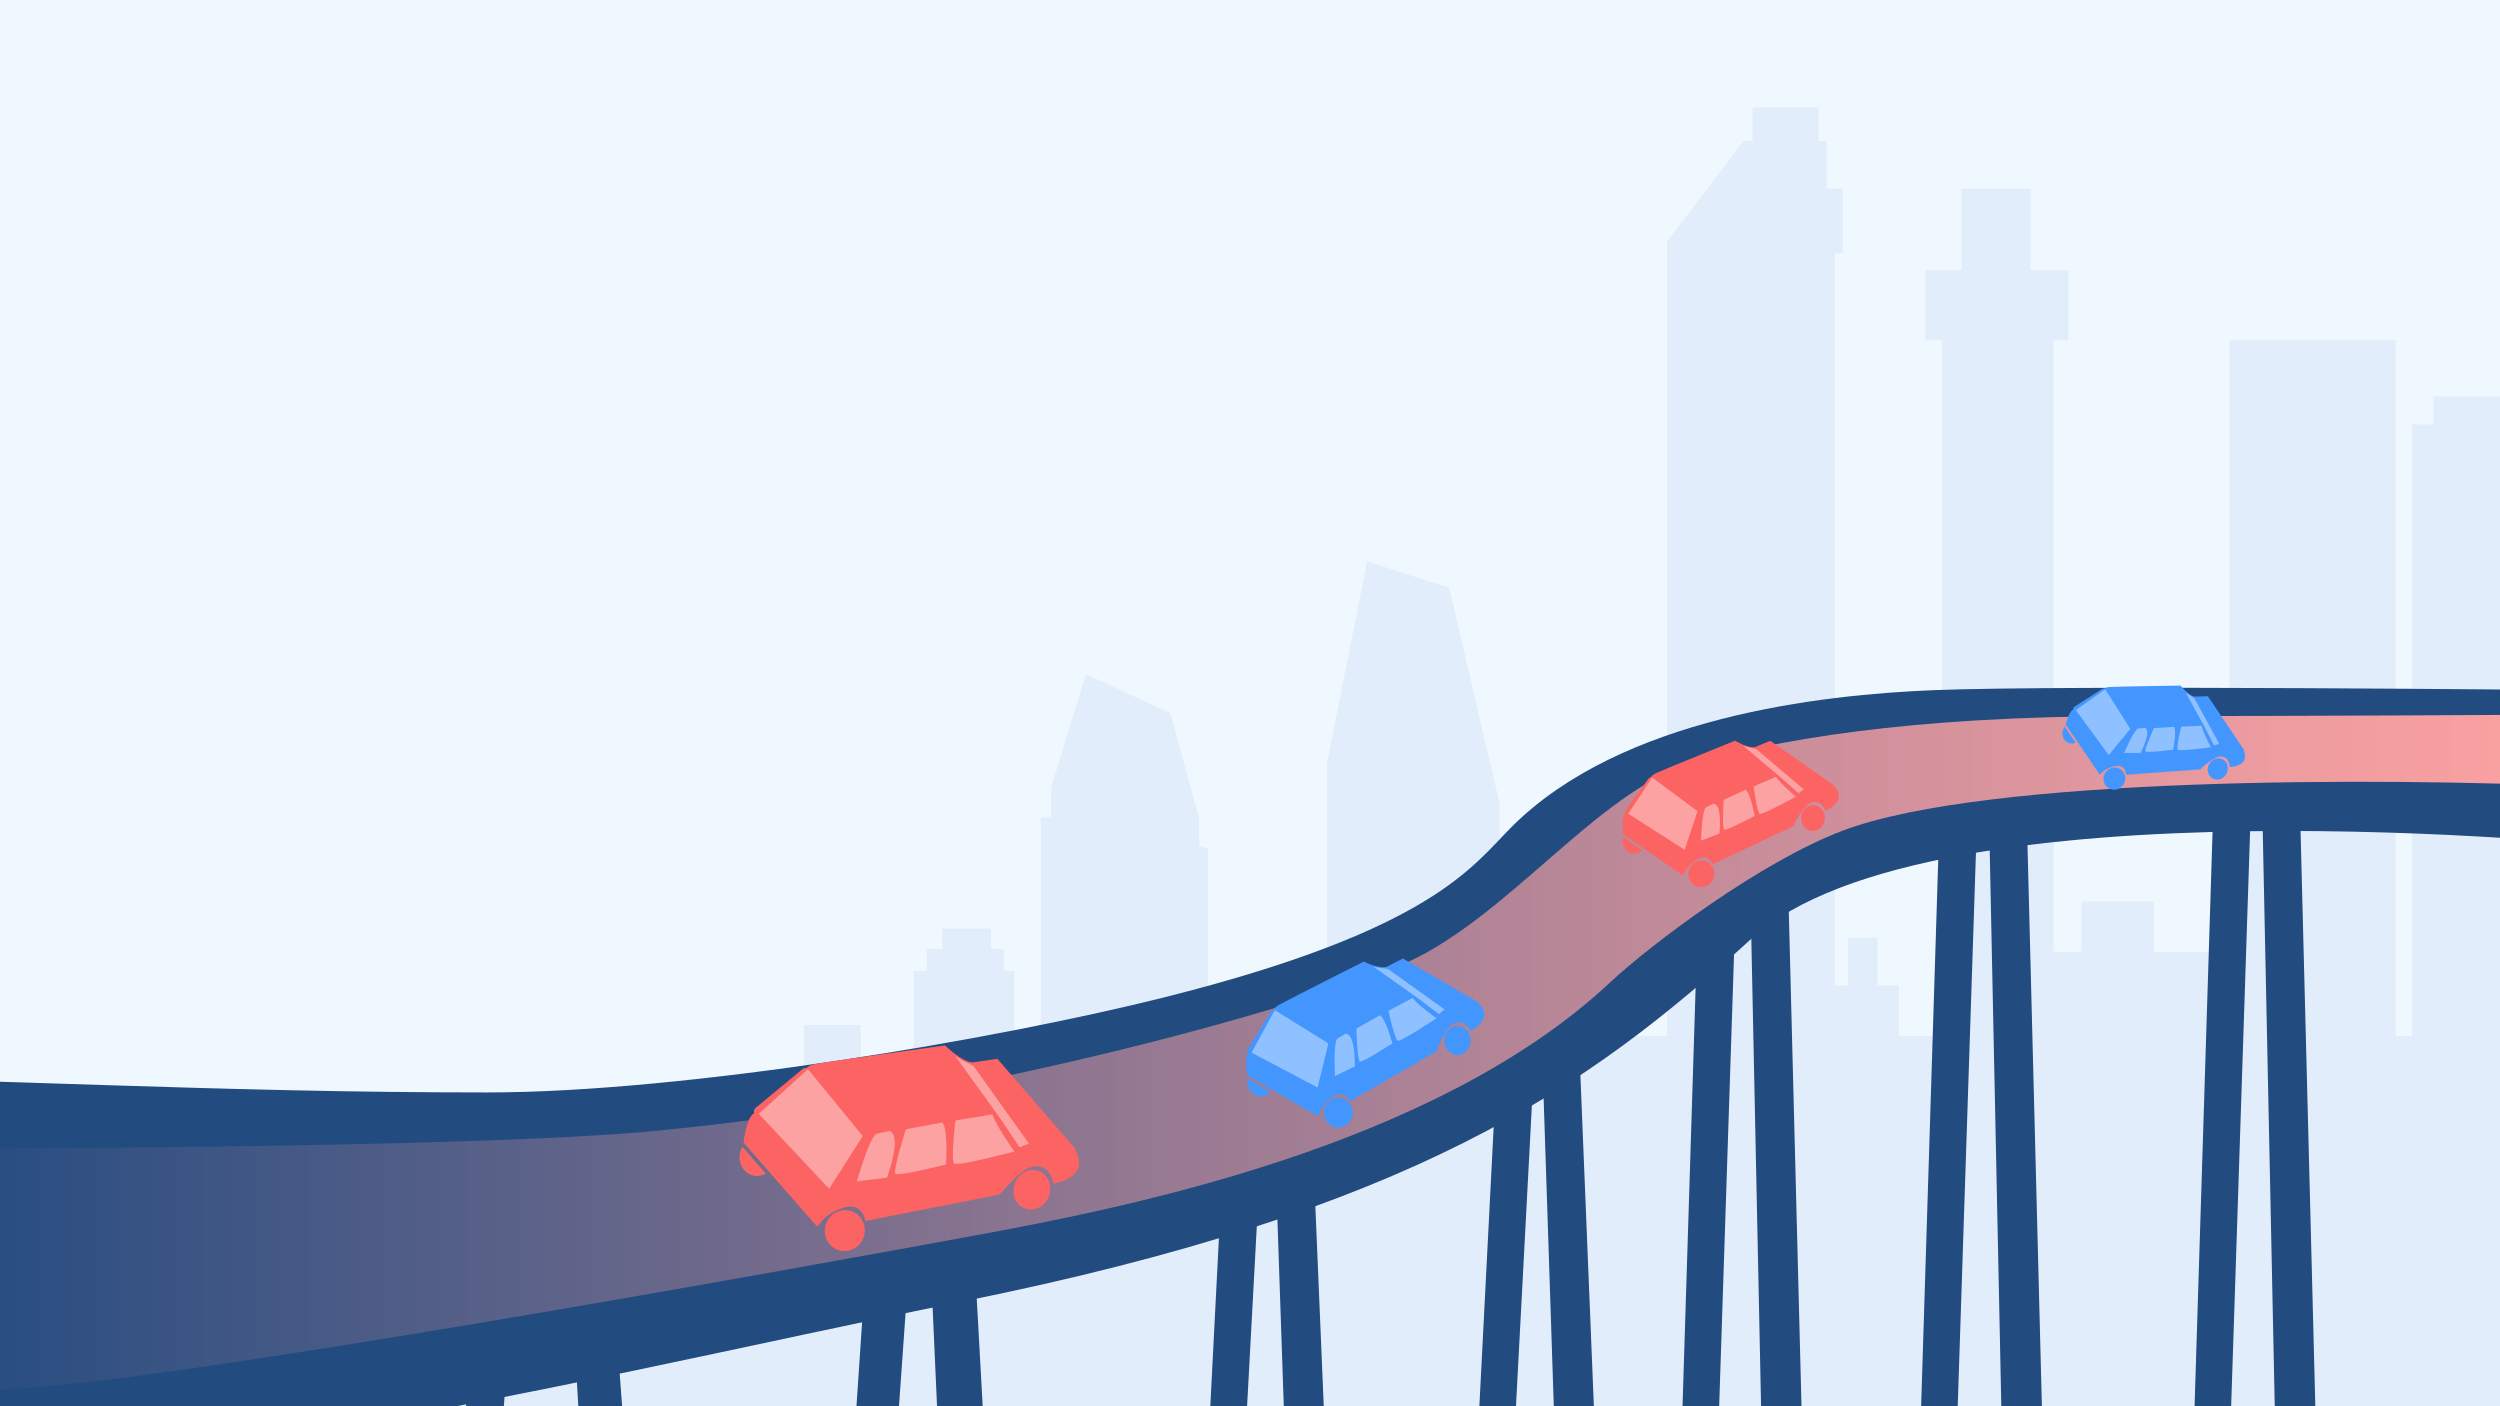 <svg id="Layer_1" data-name="Layer 1" xmlns="http://www.w3.org/2000/svg" xmlns:xlink="http://www.w3.org/1999/xlink" viewBox="0 0 1920 1080"><defs><style>.cls-1{fill:#eff8ff;}.cls-2{fill:#566ed1;opacity:0.08;}.cls-3{fill:#224b80;}.cls-4{fill:url(#linear-gradient);}.cls-5{fill:#4496ff;}.cls-6{fill:#8fc0ff;}.cls-7{fill:#fc6464;}.cls-8{fill:#fda2a2;}</style><linearGradient id="linear-gradient" x1="-58.67" y1="807.94" x2="1980" y2="807.94" gradientUnits="userSpaceOnUse"><stop offset="0" stop-color="#224b80"/><stop offset="0.08" stop-color="#365383"/><stop offset="0.41" stop-color="#8a7490"/><stop offset="0.69" stop-color="#c88d9a"/><stop offset="0.89" stop-color="#ee9ca0"/><stop offset="1" stop-color="#fda2a2"/></linearGradient></defs><title>transportation v3 new colors</title><rect id="sky" class="cls-1" x="-106" y="-45" width="2109" height="1284"/><path class="cls-2" d="M7330.43,955.13V924.81h-15.15v30.32H7308V914.7h-59.91v19.09h-7.25V914.7h-15.8v19.09h-7.24V841.71H7183.6v50.53h-21.07v13.48h-44.77V588.07h.22l-31.09-41v19.45h-.08V547.48h-3.29V534h-26.33v13.48h-3.3v19.09h-6.58V592.4h3.29V748.16c-11.45-7.46-26-13.78-42.79-19.21V627.21h6.58V599.13H6999.9V566.57h-27.65v32.56h-15.14v28.08H6963v90.08c-22.16-4.7-46.09-8.56-70.45-12v-78.1h-66.5v69.57l-6.58-.8V660.9h-8.56V649.67h-63.87V660.9h-7.24v24.46c-2.39-.27-4.8-.53-7.24-.76V523.9h.48l-8.45-27-41.29-50.6-37.1,43.22-10.58,34.35h.15V684.15q-10.83.71-22,1.67a18.27,18.27,0,0,0-9.29.84q-10.28,1-20.75,2.16V610c0-.29,0-.58,0-.87s0-.5,0-.74v-2.5h-.26c-2.34-12.7-19.45-12-30.59-.59a61.68,61.68,0,0,0-17,41.26,8.63,8.63,0,0,0,0,.89h-.22V695l-1.4.2c-5.39-3.24-13.6-2.12-20.3,3.07q-20.88,3.27-42.16,7v-50H6460v-24l.15-.15V608.55l-19.41-36.63h-14.38l-12.44,25V621.6h-17.78v98.09L6384.87,722v-8.3h-131v36.49l-25.69,5.71v-56c0-.46,0-.93,0-1.4,0-20.46-7.33-38-17.77-45.38V632.61c0-8.13-3-15-7.26-17.67V597.07h-8.67v18.7c-3.63,3.08-6.13,9.45-6.13,16.84v20.72c-10.2,7.55-17.28,25-17.15,45.12v.42h-.06v69.57c-24.14,5.26-47.48,10.22-69.69,14.67L6067,754.39V718.31h-11.23v36.07l-55.11,46q-14.82,1.88-28,2.93L5968.35,792h-16.68V698.87h-.05v-.42c.13-20.15-7-37.57-17.16-45.12V632.61c0-7.39-2.5-13.76-6.13-16.84v-18.7h-8.66v17.87c-4.24,2.63-7.27,9.54-7.27,17.67v20.46c-10.43,7.38-17.77,24.92-17.77,45.38,0,.33,0,.66,0,1V792h-13.91v3.8q-14-1.89-29.15-3.12V593.55h0L5813,428.39l-63.12-20.24L5719.09,563.2l.16,0V791.73c-29.6,1.47-60.31,3.88-91.52,7V629l-6.8-2.16V605.29l-.08,0-22.05-80.61-64.73-29.86v0l-.17-.08.07.41-26.87,87.18h42.79v0l.12,0h-42.74v22.46h-7.9V815.54q-10.23,1.62-20.41,3.3V722.67H5471V705.82h-9.87V690.1h-37.53v15.72h-11.85v16.85h-9.88V832.76q-16.34,3.21-32.26,6.54v-47h-8.56V764.22h-43.45V850.8c-24.46,5.71-47.69,11.57-69.24,17.47-62.6,17.12-137.56,20.05-213.76,14.93V780.53H4884.3v83.6q-8.91-1.59-17.68-3.28V750.37h-42.95V720.21H4734V524.14h-83.37V578h-16.43V750.37h-12.63V720.21h-49.26V444.42h-18.95V412.11H4530.6V381.94h-72v30.17h-19v32.31h-15.16V873.18h-39.15v-655h-15.16V175.11h-82l.22-.08,0,.07h82.09L4318.92,7.84l.14-.78-.33.16,0-.06,0,.07L4194.5,64.52l-42.29,154.66-.15,0v41.35L4139,264.73V597.4h-115V756.84h-16.42V698.66h-27.8v58.18h-16.42V138.57l.3-.1L3904.6-159l-121.1,38.84-74,316.87h0V746.06h-15.16V705.13h-40.77V577.44H3626.9V399.87c0-.63,0-1.26,0-1.9,0-39.26-14.08-72.91-34.09-87.07V271.64c0-15.6-5.81-28.85-13.94-33.89V203.46h-16.63v35.88c-7,5.91-11.75,18.14-11.75,32.3V311.4c-19.57,14.49-33.16,47.9-32.92,86.57v.8h-.09V577.43h-32L3466,629,3317.74,505.27v-69.2h-21.55v69.21L3148,629l-19.52-51.57h-32V398.77h-.11c0-.27,0-.53,0-.8.24-38.67-13.35-72.08-32.92-86.57V271.64c0-14.16-4.8-26.39-11.76-32.3V203.46H3035v34.29c-8.12,5-13.93,18.29-13.93,33.89V310.9c-20,14.16-34.1,47.81-34.1,87.07,0,.91,0,1.8,0,2.7V577.44h-26.69V746.06h-22.59V427.19H2686.37V746.06h-21.61V250.51h-34.11V203.12l-23.87-47.92h-27.6L2542,225.49v43.34l.27.28v46h-22.74V720.21H2498V679.27h-15.16v40.94h-10.11V476.74h-.15c.08-23.74-7.82-53-28.68-74.4-14.62-15-35.52-18.24-47-8.73V300.07h-.41c0-.56.06-1.11,0-1.69-.42-24.59-9.61-55.54-32.67-79.17-21.38-21.92-54.2-23.24-58.69,1.14h-.5v4.78c0,.48,0,.93,0,1.42s0,1.12,0,1.68V421.09a97.76,97.76,0,0,0-21.25-33.83c-20.93-21.45-54.76-18.9-55.22,10.8a119.72,119.72,0,0,0,1.31,20.51H2229V720.21h-24V63.08h.3l-20.31-65.9-71.18-82.92-79.21,97.07-16.21,51.75h.92v810.1h-13.9V325.92h-13.89V304.38H1868.94v21.54h-16.42V922.74h0V795.62h-12.64V261.29H1712.3V731h-58.11V692.2h-55.58V731h-21.47V261.29h11.37V207.42h-29.06V144.94h-53v62.48h-27.79v53.87h12.63V795.62H1458.4V756.84H1442V720.21h-22.74v36.63h-10.1V194.5h6.32V144.94h-12.64V108.31h-6.31V82.46H1346v25.85h-6.32v36.63h-.15V107.63l-59.65,78.56h.43V795.62H1248V697.21c-3-9.24-7.79-16.63-13.54-20.88V655.61c0-7.39-2.5-13.76-6.13-16.84v-18.7h-8.66v17.87c-4.24,2.63-7.27,9.54-7.27,17.67v20.46c-10.43,7.38-17.77,24.92-17.77,45.38,0,.33,0,.66,0,1V815h-13.91v3.8q-14-1.89-29.15-3.12V616.55h0L1113,451.39l-63.12-20.24L1019.09,586.2l.16,0V814.73c-29.6,1.47-60.31,3.88-91.52,7V652l-6.8-2.16V628.29l-.08,0L898.8,547.65l-64.73-29.86v0l-.17-.08.07.41-26.87,87.18h42.79v0l.12,0H807.24v22.46h-7.9V838.54q-10.23,1.62-20.41,3.3V745.67H771V728.82h-9.87V713.1H723.62v15.72H711.77v16.85h-9.88V855.76q-16.33,3.21-32.26,6.54v-47h-8.56V787.22H617.62V873.8c-24.46,5.71-47.69,11.57-69.24,17.47-9.2,2.51-18.68,4.7-28.38,6.63V896H-203.53q-3.72.78-7.47,1.5v247H517v1h729v66H5087.63V1028.31h-50.48v-53.5l122.45,2.61V1027h-26.31v95.46H7256V1027H7241.5V975.34h139.62V955.13Z"/><path id="Path_5" data-name="Path 5" class="cls-3" d="M1737.11,605.82l28.3-22.82,15.34,597.33-31.9-11.86Z"/><path id="Path_6" data-name="Path 6" class="cls-3" d="M1729.15,605.66l-28.29-18.81-18.57,593.48,28.29-10.76Z"/><path id="Path_5-2" data-name="Path 5" class="cls-3" d="M1527.11,605.82l28.3-22.82,15.34,597.33-31.9-11.86Z"/><path id="Path_6-2" data-name="Path 6" class="cls-3" d="M1519.15,605.66l-28.29-18.81-18.57,593.48,28.29-10.76Z"/><path id="Path_5-3" data-name="Path 5" class="cls-3" d="M1343.11,629.82l28.3-22.82,15.34,597.33-31.9-11.86Z"/><path id="Path_6-3" data-name="Path 6" class="cls-3" d="M1335.15,629.66l-28.29-18.81-18.57,593.48,28.29-10.76Z"/><path id="Path_5-4" data-name="Path 5" class="cls-3" d="M978.11,850.57l28.3-13.94,15.34,364.7-31.9-7.24Z"/><path id="Path_6-4" data-name="Path 6" class="cls-3" d="M970.15,850.47,941.86,839l-18.57,362.35,28.29-6.57Z"/><path id="Path_5-5" data-name="Path 5" class="cls-3" d="M711.86,906.55l32.6-12.23,17.66,320.06L725.39,1208Z"/><path id="Path_6-5" data-name="Path 6" class="cls-3" d="M702.7,906.46l-32.59-10.08-21.38,318,32.58-5.76Z"/><path id="Path_5-6" data-name="Path 5" class="cls-3" d="M161.26,1007.93l32.39-7.73,17.55,202.3-36.5-4Z"/><path id="Path_6-6" data-name="Path 6" class="cls-3" d="M143.7,940.79l-34-8.57L87.4,1202.5l34-4.89Z"/><path id="Path_5-7" data-name="Path 5" class="cls-3" d="M438.43,985.49l31.65-8.77,17.14,229.42-35.66-4.55Z"/><path id="Path_6-7" data-name="Path 6" class="cls-3" d="M397.81,915.52l-29-9.67-19.06,304.9,29-5.53Z"/><path id="Path_5-8" data-name="Path 5" class="cls-3" d="M1213.41,817.63l15.34,376.7-31.9-7.24-11.74-355.52"/><path id="Path_6-8" data-name="Path 6" class="cls-3" d="M1148.86,832l-18.57,362.35,28.29-6.57,18.57-351.29"/><path class="cls-3" d="M1161,635c-30.44,30.44-61,79.28-267,131-128.63,32.29-367.48,73-520,73-212,0-376-10.69-580-13-22.56,52.75-15.44,223.25-38,276,202.76,82.42,681.66-42,981-102,349-70,482-164,608-279,137.62-125.6,659-71,659-71l-34-120s-382-4-484,0C1397.44,533.47,1245,551,1161,635Z"/><path class="cls-4" d="M-34,882s391.39,0,532-13c249-23,497.61-95.06,576-127,81-33,153-135,224-155,64.64-18.21,165-37,337-37,131,0,322-1.12,322-1.12L1980,604c-148-6.79-454-8-565,34-61.65,23.33-145.6,85.82-179,117C1101,881,864,927.67,748,949S97,1068-4,1067C-106,1066-34,882-34,882Z"/><path class="cls-5" d="M958.42,828.73a12.14,12.14,0,0,0-.2,2.19c0,6.16,4.56,11.15,10.17,11.15a9.73,9.73,0,0,0,7.31-3.41Z"/><ellipse class="cls-5" cx="1027.77" cy="854.52" rx="11.15" ry="11.48"/><ellipse class="cls-5" cx="1119.29" cy="799.08" rx="10.17" ry="11.15"/><path class="cls-5" d="M1087.81,764.78l-67.63,36.54L980.59,778s-6.48-1.77,2.28-6.59,64.46-32.87,64.46-32.87,11.3,5.58,17.51,4.06l12.58-6.47L1135.65,770l-20.05,13.07S1104.56,788.51,1087.81,764.78Z"/><path class="cls-5" d="M1134.38,769.85s15.1,10.28-4.82,22.08c0,0-5.84-11.54-15.23-4.31,0,0-5.07,3.42-11.16,19.79l-66.24,38.33s-5.33-10.66-15.23-2-8,13.32-8,13.32l-2-21.95,8.51-35.79,67-37.3,23.09,17.76Z"/><path class="cls-5" d="M976.14,776.86l-17.66,28.85a2.75,2.75,0,0,0,1.12,3.89l51.2,25.3a2.74,2.74,0,0,0,3.9-1.91l6.77-33.29a2.75,2.75,0,0,0-1.31-2.92l-37.78-21.94a2.77,2.77,0,0,0-2.46-.15l-2.52,1.08A2.74,2.74,0,0,0,976.14,776.86Z"/><path class="cls-6" d="M1103.17,782s-12.57-8.75-18.4-15.6l-18.4,9.89s4.69,22.21,7.23,23S1103.17,782,1103.17,782Z"/><path class="cls-6" d="M1069.28,801.32s-4.94-19-9.51-21.57l-18,10.15s.51,24.37,2.54,25.38S1069.28,801.32,1069.28,801.32Z"/><polygon class="cls-6" points="1020.18 801.32 1011.55 836.73 960.54 809.57 979.06 775.82 1020.18 801.32"/><path class="cls-6" d="M1040.48,819s.76-25.12-7.11-25.12l-6.21,3.68s-3.18.5-1.91,28.8Z"/><path class="cls-5" d="M1012.56,835.58l-52-27.53s-6.1-1.4-2.29,18.27L1011.67,857S1015.61,859.19,1012.56,835.58Z"/><path class="cls-6" d="M1054.69,742.32a79,79,0,0,0,11.17,1.77l43.52,31.09-4.31,3.68-16.37-12.43Z"/><path class="cls-7" d="M1246.51,642.9a11.07,11.07,0,0,0-.34,1.94c-.45,5.5,3.25,10.29,8.26,10.7a8.68,8.68,0,0,0,6.78-2.5Z"/><ellipse class="cls-7" cx="1306.54" cy="671.03" rx="10.29" ry="9.99" transform="translate(530.52 1918.08) rotate(-85.29)"/><ellipse class="cls-7" cx="1392.36" cy="628.25" rx="9.99" ry="9.11" transform="translate(651.93 1964.34) rotate(-85.29)"/><path class="cls-7" d="M1366.77,595.3,1303.68,623,1270,599.2s-5.65-2.06,2.52-5.73,60-24.61,60-24.61,9.68,5.82,15.34,4.92l11.71-4.86,49.51,34.55-18.87,10.19S1380,617.73,1366.77,595.3Z"/><path class="cls-7" d="M1408,603.26s12.73,10.29-5.93,19.36c0,0-4.37-10.74-13.29-5,0,0-4.78,2.69-11.42,16.86l-62,29.35s-4-9.91-13.45-2.93-8.12,11.31-8.12,11.31l-.2-19.76,10.23-31.33,62.58-28.39,19.32,17.57Z"/><path class="cls-7" d="M1266.15,597.88l-17.9,24.46a2.46,2.46,0,0,0,.72,3.56l43.86,26.36a2.46,2.46,0,0,0,3.63-1.42l8.49-29.23a2.45,2.45,0,0,0-1-2.7l-32.13-22.38a2.47,2.47,0,0,0-2.19-.31l-2.33.78A2.45,2.45,0,0,0,1266.15,597.88Z"/><path class="cls-8" d="M1379.21,611.84s-10.57-8.74-15.28-15.29L1346.77,604s2.56,20.17,4.77,21S1379.21,611.84,1379.21,611.84Z"/><path class="cls-8" d="M1347.53,626.58s-3-17.37-6.91-20l-16.84,7.74s-1.34,21.8.4,22.85S1347.53,626.58,1347.53,626.58Z"/><polygon class="cls-8" points="1303.68 622.96 1293.37 653.95 1249.81 625.94 1268.84 597.16 1303.68 622.96"/><path class="cls-8" d="M1320.51,640.21s2.53-22.38-4.5-23l-5.82,2.83s-2.87.22-3.82,25.58Z"/><path class="cls-7" d="M1294.36,653l-44.44-28.42s-5.34-1.69-3.38,16.15L1292,672.09S1295.34,674.3,1294.36,653Z"/><path class="cls-8" d="M1338.84,572.81a71.26,71.26,0,0,0,9.84,2.4l36.59,31-4.12,3-13.71-12.31Z"/><path class="cls-5" d="M1585.75,558.09a9.27,9.27,0,0,0-.84,1.4c-2,4.13-.58,9,3.19,10.79a7.23,7.23,0,0,0,6,.09Z"/><ellipse class="cls-5" cx="1623.85" cy="597.95" rx="8.56" ry="8.31" transform="translate(376.87 1797.73) rotate(-64.11)"/><ellipse class="cls-5" cx="1703.26" cy="590.56" rx="8.31" ry="7.58" transform="translate(428.25 1865.01) rotate(-64.11)"/><path class="cls-5" d="M1693.32,557.32l-57.24,2.49-18.95-28.54s-3.76-3.29,3.68-3.68,53.92-1.06,53.92-1.06,5.75,7.42,10.42,8.43l10.54-.25,28,41.67L1706,578.61S1696.83,578.68,1693.32,557.32Z"/><path class="cls-5" d="M1722.89,575.88s6.78,11.8-10.42,13.23c0,0-.15-9.64-8.8-7.85,0,0-4.52.65-13.93,9.64L1632.86,595s-.11-8.88-9.55-6.31-9.7,6.33-9.7,6.33l5.78-15.38,17.35-21.23,57.06-3.21,9.71,19.43Z"/><path class="cls-5" d="M1614.51,529.08l-21.23,13.59a2,2,0,0,0-.51,3l26.09,33.62a2,2,0,0,0,3.24,0l15.37-20.12a2,2,0,0,0,.07-2.38l-18.19-27a2,2,0,0,0-1.6-.9l-2-.1A2,2,0,0,0,1614.51,529.08Z"/><path class="cls-6" d="M1698,573.89s-5.58-10-7.26-16.46l-15.56.65s-4.08,16.42-2.62,17.76S1698,573.89,1698,573.89Z"/><path class="cls-6" d="M1669,575.79s2.88-14.37.64-17.56l-15.38.95s-7.59,16.5-6.56,17.84S1669,575.79,1669,575.79Z"/><polygon class="cls-6" points="1636.08 559.81 1618.77 580.74 1593.4 545.93 1616.81 529.33 1636.08 559.81"/><path class="cls-6" d="M1644,578.25s8.69-16.6,3.41-19.16l-5.36.44s-2.3-.69-10.65,18.7Z"/><path class="cls-5" d="M1619.82,580.31l-25.92-35.4s-3.63-2.92-7.48,11.51l25.83,38S1614.18,597.12,1619.82,580.31Z"/><path class="cls-6" d="M1678.42,531.48a59.62,59.62,0,0,0,6.91,4.83l19.07,35-4.09,1.06-6.93-13.67Z"/><path class="cls-7" d="M570.12,880.68a16.67,16.67,0,0,0-1.23,2.75c-2.74,8,1,16.53,8.26,19a13.39,13.39,0,0,0,11-1.18Z"/><ellipse class="cls-7" cx="648.8" cy="945.05" rx="15.78" ry="15.33" transform="translate(-455.39 1252.99) rotate(-71.11)"/><ellipse class="cls-7" cx="792.45" cy="913.69" rx="15.33" ry="13.97" transform="translate(-328.57 1367.69) rotate(-71.11)"/><path class="cls-7" d="M766.79,855.09,662.6,872.52l-41.09-48s-7.62-5.19,5.91-7.56,98.42-14.06,98.42-14.06,12.2,12.29,21,13.07L766,813.18l60.64,70-31.88,8.08S778,893.39,766.79,855.09Z"/><path class="cls-7" d="M825.08,882.4S840.14,902.48,809,909c0,0-2.46-17.61-17.88-12.39,0,0-8.13,2.2-23.33,20.77L664.62,937.71s-2.19-16.23-18.9-9.41-16.32,13.76-16.32,13.76l7.13-29.44,27-42.74,103.7-18.7,22.13,33.37Z"/><path class="cls-7" d="M616.22,821.13l-35.79,29.64a3.78,3.78,0,0,0-.27,5.56L635.47,912a3.77,3.77,0,0,0,5.92-.75L665,871a3.76,3.76,0,0,0-.41-4.38l-39.36-45.32A3.77,3.77,0,0,0,622.1,820l-3.76.28A3.76,3.76,0,0,0,616.22,821.13Z"/><path class="cls-8" d="M779.07,884.36s-12.44-17-17-28.48l-28.32,4.68s-3.77,31-.81,33.08S779.07,884.36,779.07,884.36Z"/><path class="cls-8" d="M726.44,894.36s2-27-2.77-32.28l-27.95,5.18s-10.17,31.91-8,34.13S726.44,894.36,726.44,894.36Z"/><polygon class="cls-8" points="662.6 872.52 635.63 914.71 581.39 856.71 620.49 821.07 662.6 872.52"/><path class="cls-8" d="M681.15,904.48s12.16-32.33,1.94-35.83l-9.73,2s-4.35-.75-15.28,36.61Z"/><path class="cls-7" d="M637.46,913.67l-55.39-58.94s-7.3-4.52-11.1,22.74l55.79,63.69S630.92,945.71,637.46,913.67Z"/><path class="cls-8" d="M733.72,811.16a109.61,109.61,0,0,0,13.73,7.27l42.75,59.78L783,881.08l-15.75-23.45Z"/></svg>
